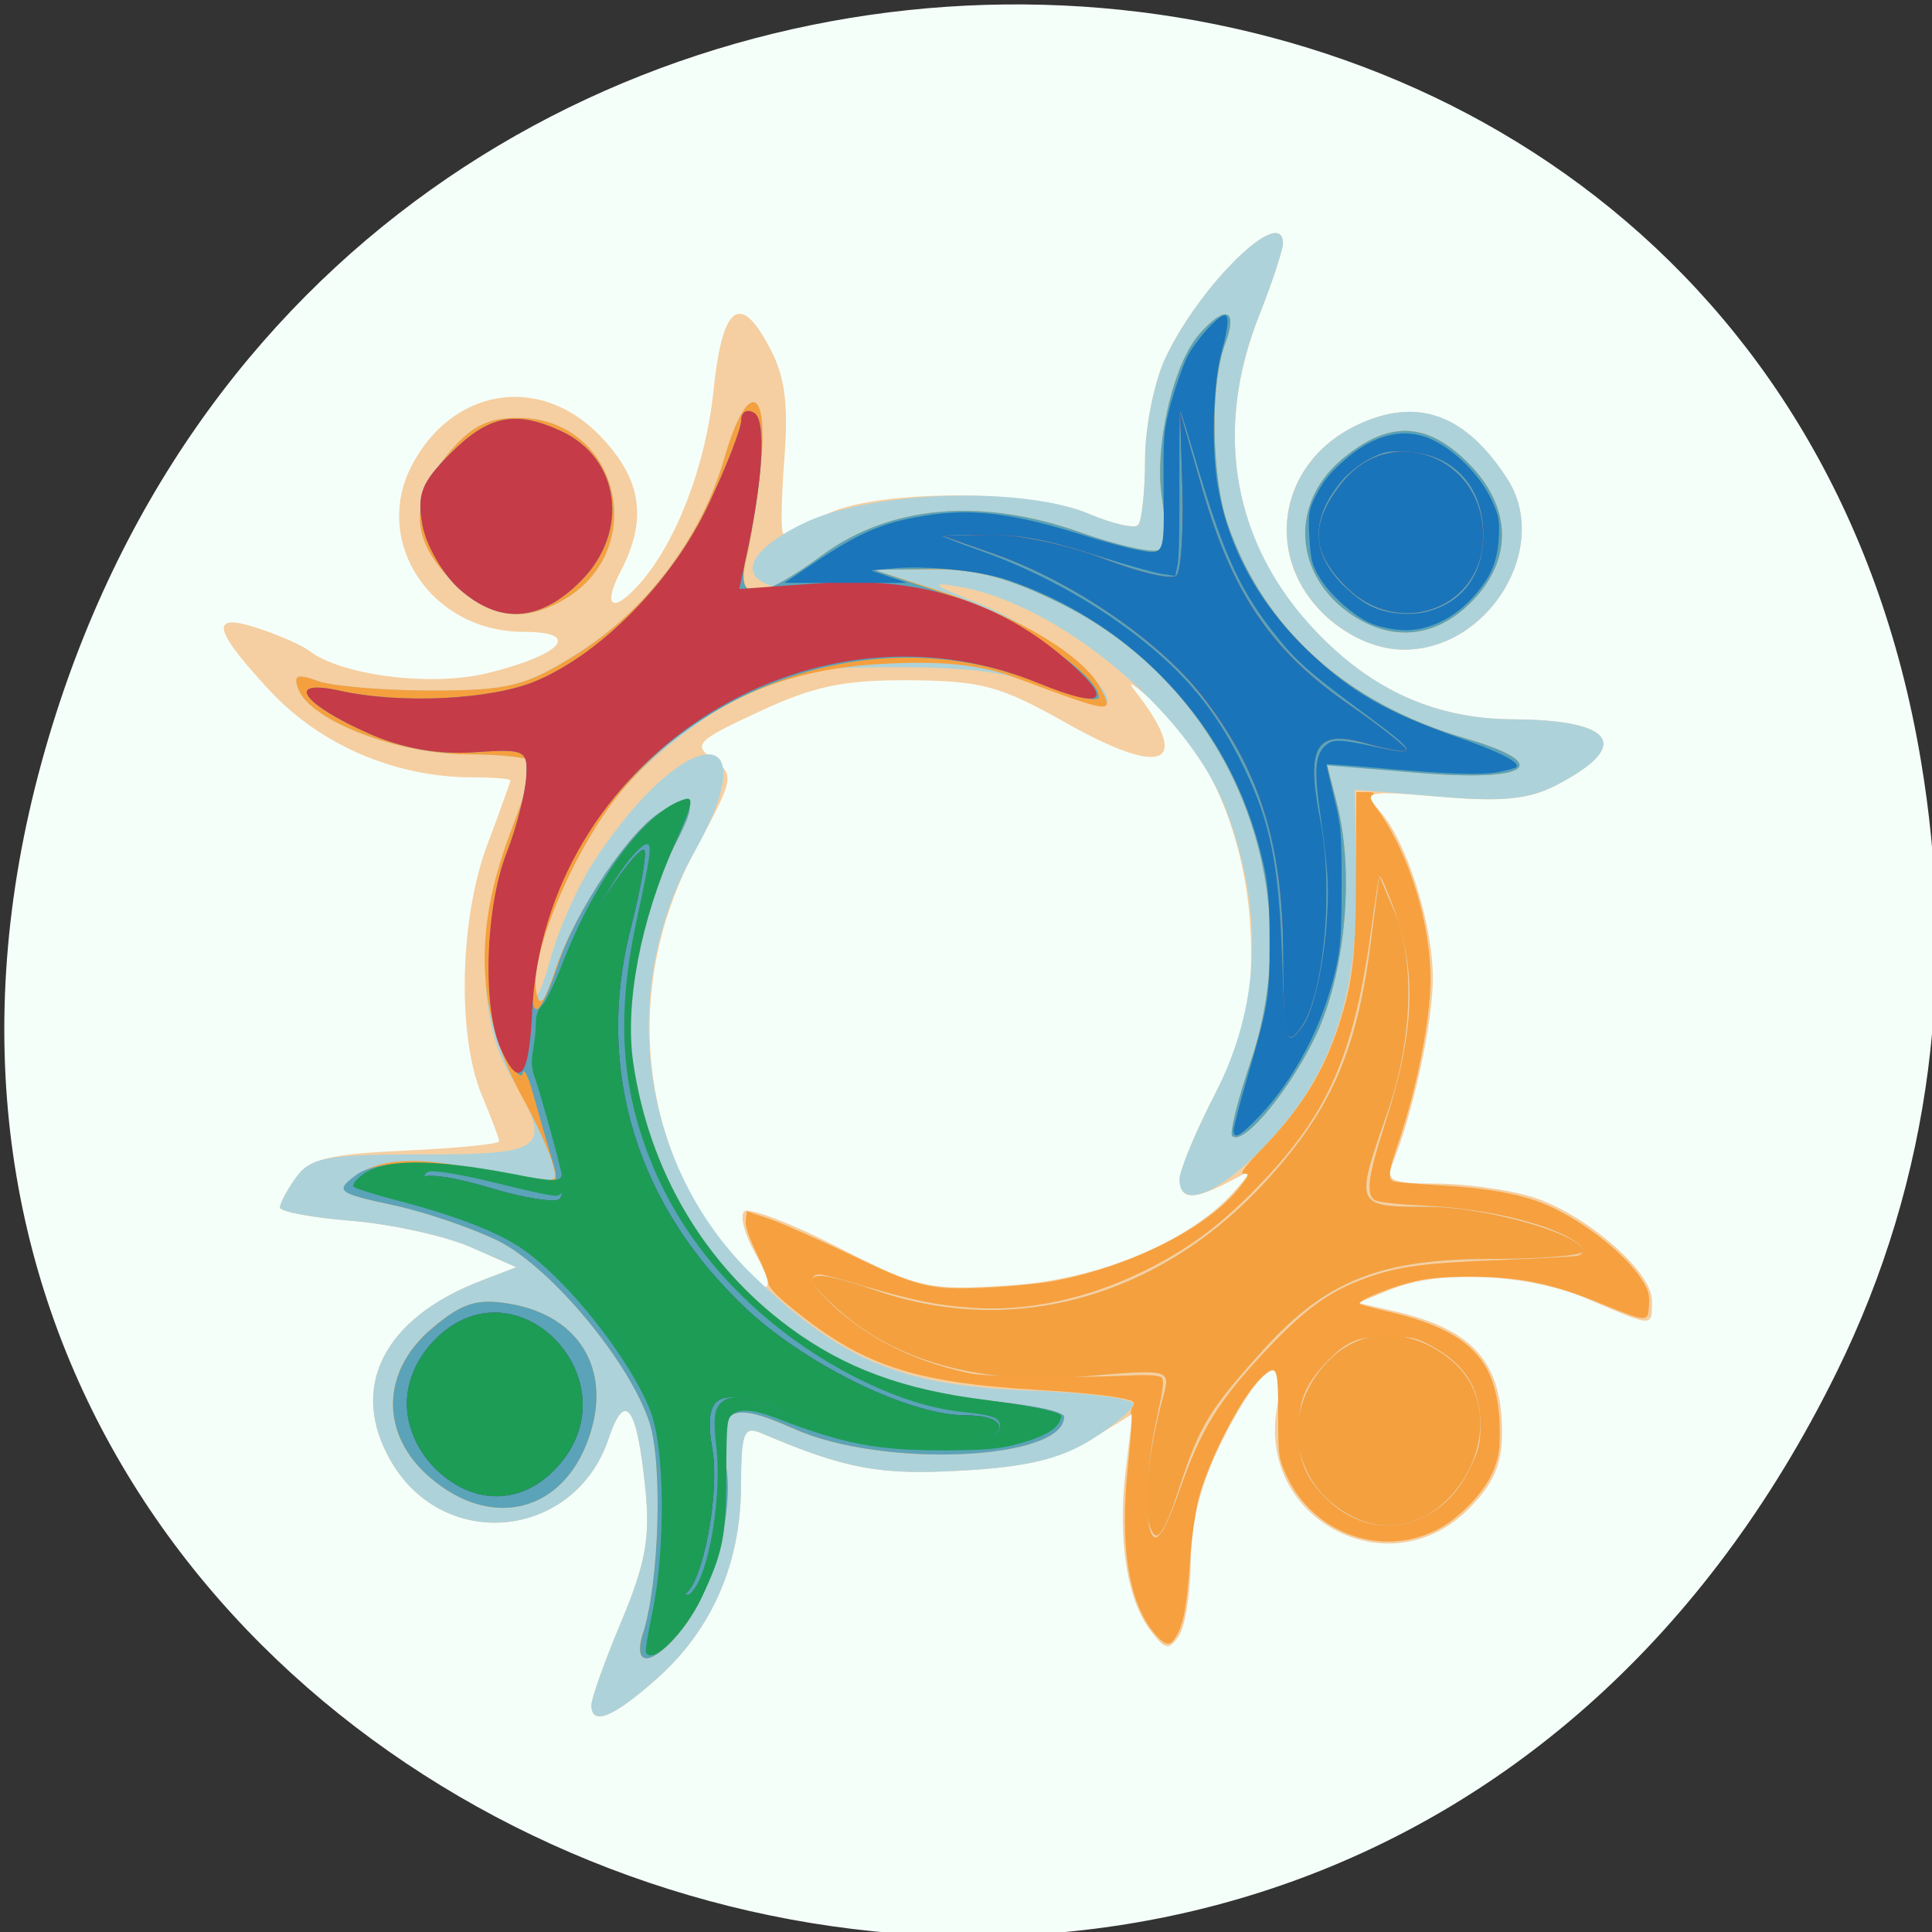 
<svg xmlns="http://www.w3.org/2000/svg" xmlns:xlink="http://www.w3.org/1999/xlink" width="22px" height="22px" viewBox="0 0 22 22" version="1.1">
<rect x="0" y="0" width="22" height="22" fill="#333333" stroke="none"/>
<g id="surface1">
<path style=" stroke:none;fill-rule:nonzero;fill:rgb(100%,100%,0%);fill-opacity:1;" d="M 11.277 8.758 C 11.277 8.789 11.277 8.824 11.281 8.859 L 11.512 8.758 Z M 11.277 8.758 "/>
<path style=" stroke:none;fill-rule:nonzero;fill:rgb(100%,100%,0%);fill-opacity:1;" d="M 16.5 5.262 C 16.5 5.262 16.5 5.262 16.5 5.266 L 17.059 5.262 Z M 16.5 5.262 "/>
<path style=" stroke:none;fill-rule:nonzero;fill:rgb(96.078%,100%,98.039%);fill-opacity:1;" d="M 20.91 15.633 C 14.902 27.828 -2.926 21.031 0.477 8.668 C 3.684 -2.984 19.973 -2.652 21.871 8.645 C 22.27 11 22.016 13.395 20.91 15.633 Z M 20.91 15.633 "/>
<path style=" stroke:none;fill-rule:nonzero;fill:rgb(96.078%,81.176%,63.137%);fill-opacity:1;" d="M 6.734 19.418 C 6.734 19.34 6.887 18.91 7.078 18.457 C 7.352 17.801 7.406 17.504 7.348 16.949 C 7.254 16.008 7.117 15.824 6.93 16.383 C 6.547 17.523 5.066 17.684 4.457 16.648 C 3.965 15.809 4.359 15.012 5.484 14.582 L 5.879 14.43 L 5.355 14.199 C 5.066 14.074 4.461 13.941 4.008 13.902 C 3.559 13.867 3.188 13.797 3.188 13.75 C 3.188 13.699 3.27 13.543 3.375 13.406 C 3.523 13.195 3.758 13.141 4.621 13.102 C 5.203 13.074 5.684 13.027 5.684 12.996 C 5.684 12.965 5.594 12.727 5.484 12.465 C 5.203 11.789 5.234 10.449 5.551 9.613 C 5.695 9.23 5.812 8.902 5.812 8.887 C 5.812 8.867 5.617 8.852 5.379 8.852 C 4.508 8.852 3.656 8.488 3.078 7.871 C 2.41 7.152 2.379 6.965 2.957 7.16 C 3.191 7.238 3.445 7.352 3.52 7.41 C 3.887 7.691 4.895 7.82 5.539 7.668 C 6.402 7.457 6.637 7.195 5.961 7.195 C 4.918 7.195 4.238 6.184 4.684 5.309 C 5.141 4.426 6.125 4.254 6.812 4.941 C 7.305 5.441 7.383 5.902 7.066 6.508 C 6.855 6.918 6.98 6.992 7.289 6.641 C 7.707 6.164 8.039 5.289 8.125 4.445 C 8.227 3.457 8.434 3.312 8.781 3.992 C 8.941 4.301 8.98 4.625 8.93 5.242 C 8.895 5.703 8.891 6.078 8.922 6.078 C 8.953 6.078 9.168 5.98 9.398 5.863 C 9.949 5.574 11.73 5.566 12.402 5.852 C 12.668 5.965 12.918 6.02 12.957 5.98 C 13 5.938 13.039 5.602 13.039 5.23 C 13.039 4.863 13.145 4.344 13.27 4.078 C 13.66 3.246 14.609 2.32 14.609 2.773 C 14.609 2.84 14.488 3.215 14.336 3.598 C 13.812 4.918 14.043 6.199 14.977 7.184 C 15.625 7.863 16.348 8.188 17.238 8.191 C 18.391 8.199 18.582 8.492 17.727 8.938 C 17.414 9.102 17.102 9.133 16.41 9.074 C 15.551 9 15.512 9.012 15.707 9.23 C 16.016 9.57 16.32 10.527 16.316 11.148 C 16.316 11.645 16.09 12.68 15.859 13.246 C 15.777 13.445 15.844 13.477 16.336 13.477 C 16.652 13.477 17.133 13.539 17.406 13.617 C 18.008 13.785 18.812 14.465 18.812 14.809 C 18.812 15.117 18.836 15.117 18.09 14.797 C 17.41 14.504 16.398 14.453 15.836 14.684 L 15.465 14.836 L 15.859 14.926 C 16.773 15.133 17.105 15.508 17.105 16.316 C 17.105 16.672 17.008 16.898 16.723 17.184 C 15.812 18.098 14.305 17.293 14.543 16.023 C 14.672 15.34 14.359 15.523 13.922 16.395 C 13.68 16.879 13.562 17.316 13.559 17.77 C 13.559 18.133 13.496 18.52 13.426 18.625 C 13.312 18.797 13.266 18.789 13.102 18.57 C 12.832 18.219 12.727 17.531 12.816 16.758 L 12.895 16.102 L 12.418 16.395 C 12.074 16.613 11.68 16.707 10.949 16.746 C 10.016 16.801 9.625 16.727 8.668 16.32 C 8.465 16.234 8.441 16.309 8.438 16.93 C 8.434 17.812 8.102 18.566 7.473 19.121 C 6.977 19.562 6.734 19.656 6.734 19.414 Z M 8.602 14.277 C 8.48 14.062 8.422 13.848 8.473 13.793 C 8.523 13.746 9.008 13.926 9.543 14.203 C 10.473 14.676 10.574 14.695 11.492 14.637 C 12.508 14.574 13.551 14.137 14.051 13.57 C 14.277 13.312 14.273 13.309 13.996 13.457 C 13.309 13.82 13.27 13.562 13.84 12.449 C 14.176 11.797 14.25 11.492 14.246 10.812 C 14.242 9.711 13.84 8.648 13.203 8.055 C 12.934 7.805 12.805 7.719 12.922 7.863 C 13.578 8.703 13.266 8.863 12.164 8.246 C 11.391 7.809 11.188 7.754 10.359 7.746 C 9.609 7.742 9.27 7.812 8.648 8.102 C 7.926 8.438 7.887 8.477 8.121 8.648 C 8.367 8.828 8.359 8.859 7.93 9.656 C 7.137 11.113 7.234 12.805 8.188 14.129 C 8.633 14.746 8.93 14.855 8.602 14.277 Z M 15.148 7.062 C 14.375 6.402 14.523 5.281 15.453 4.84 C 16.133 4.516 16.688 4.715 17.164 5.453 C 17.664 6.227 16.957 7.398 15.988 7.398 C 15.711 7.398 15.406 7.277 15.148 7.062 Z M 15.148 7.062 "/>
<path style=" stroke:none;fill-rule:nonzero;fill:rgb(68.235%,82.353%,85.098%);fill-opacity:1;" d="M 6.734 19.418 C 6.734 19.34 6.887 18.91 7.078 18.457 C 7.352 17.801 7.406 17.504 7.348 16.949 C 7.254 16.008 7.117 15.824 6.93 16.383 C 6.547 17.523 5.066 17.684 4.457 16.648 C 3.965 15.809 4.359 15.012 5.484 14.582 L 5.879 14.43 L 5.355 14.199 C 5.066 14.074 4.461 13.941 4.008 13.902 C 3.559 13.867 3.188 13.797 3.188 13.75 C 3.188 13.699 3.273 13.543 3.375 13.402 C 3.535 13.18 3.727 13.145 4.82 13.145 C 6.242 13.145 6.305 13.086 5.797 12.219 C 5.434 11.602 5.438 10.48 5.805 9.5 C 5.953 9.109 6.078 8.742 6.078 8.688 C 6.078 8.633 5.742 8.59 5.328 8.59 C 4.531 8.59 3.535 8.207 3.398 7.848 C 3.336 7.688 3.383 7.668 3.617 7.754 C 3.777 7.812 4.359 7.863 4.906 7.863 C 5.785 7.863 5.977 7.816 6.543 7.461 C 7.359 6.957 7.988 6.125 8.25 5.211 C 8.512 4.312 8.762 4.391 8.656 5.336 C 8.617 5.707 8.547 6.176 8.496 6.375 C 8.426 6.676 8.453 6.738 8.656 6.727 C 8.793 6.723 8.828 6.688 8.734 6.652 C 8.398 6.516 8.594 6.215 9.195 5.938 C 9.973 5.586 11.664 5.539 12.402 5.852 C 12.668 5.965 12.918 6.023 12.961 5.98 C 13 5.938 13.039 5.602 13.039 5.23 C 13.039 4.863 13.145 4.344 13.27 4.078 C 13.66 3.246 14.609 2.32 14.609 2.773 C 14.609 2.84 14.488 3.215 14.336 3.598 C 13.812 4.918 14.043 6.199 14.98 7.184 C 15.625 7.863 16.348 8.188 17.238 8.191 C 18.391 8.199 18.586 8.492 17.727 8.938 C 17.406 9.105 17.105 9.133 16.371 9.07 L 15.426 8.992 L 15.445 10.012 C 15.469 11.344 15.156 12.258 14.422 13.027 C 13.879 13.602 13.43 13.781 13.43 13.43 C 13.43 13.328 13.613 12.891 13.84 12.449 C 14.352 11.445 14.395 10.371 13.961 9.219 C 13.547 8.121 12.074 6.887 10.938 6.684 C 10.562 6.617 10.602 6.656 11.156 6.875 C 11.848 7.152 12.746 7.867 12.594 8.02 C 12.551 8.062 12.262 7.988 11.957 7.852 C 11.543 7.664 11.102 7.598 10.215 7.598 C 9.148 7.598 8.961 7.637 8.328 7.992 C 7.941 8.207 7.395 8.641 7.117 8.961 C 6.602 9.551 6.07 10.742 6.086 11.27 C 6.09 11.43 6.168 11.281 6.262 10.941 C 6.352 10.598 6.582 10.082 6.773 9.793 C 7.797 8.238 8.77 8.168 7.902 9.711 C 7.016 11.293 7.297 13.293 8.582 14.531 C 9.582 15.492 10.262 15.777 11.691 15.832 C 12.359 15.855 12.906 15.926 12.906 15.988 C 12.906 16.047 12.688 16.23 12.426 16.395 C 12.074 16.613 11.684 16.707 10.949 16.746 C 10.016 16.801 9.625 16.727 8.672 16.32 C 8.469 16.234 8.441 16.309 8.438 16.93 C 8.434 17.812 8.102 18.566 7.473 19.121 C 6.977 19.562 6.734 19.656 6.734 19.414 Z M 13.102 17.402 C 13.008 17.176 13.07 16.535 13.25 15.887 C 13.328 15.594 13.32 15.59 12.352 15.672 C 11.227 15.77 10.27 15.523 9.617 14.973 C 9.043 14.484 9.141 14.41 9.984 14.699 C 11.547 15.234 13.203 14.77 14.402 13.465 C 15.156 12.645 15.453 11.977 15.613 10.703 L 15.707 9.977 L 15.875 10.371 C 16.117 10.941 16.086 11.848 15.793 12.684 C 15.426 13.734 15.426 13.742 16.25 13.742 C 16.922 13.742 18.027 14.059 18.027 14.25 C 18.027 14.297 17.539 14.336 16.941 14.336 C 15.715 14.34 15.102 14.586 14.406 15.348 C 13.773 16.047 13.664 16.219 13.426 16.949 C 13.25 17.477 13.172 17.582 13.102 17.402 Z M 15.402 17.27 C 14.68 16.902 14.566 16.023 15.164 15.461 C 15.531 15.117 16.059 15.121 16.5 15.469 C 17.402 16.18 16.426 17.789 15.402 17.27 Z M 15.152 7.062 C 14.375 6.402 14.527 5.281 15.453 4.84 C 16.133 4.516 16.688 4.711 17.164 5.453 C 17.664 6.227 16.957 7.398 15.988 7.398 C 15.711 7.398 15.406 7.277 15.152 7.062 Z M 5.148 6.617 C 4.672 6.141 4.66 5.695 5.102 5.164 C 5.363 4.855 5.551 4.758 5.898 4.758 C 7.062 4.758 7.418 6.293 6.379 6.852 C 5.918 7.098 5.559 7.031 5.148 6.617 Z M 5.148 6.617 "/>
<path style=" stroke:none;fill-rule:nonzero;fill:rgb(96.078%,62.745%,24.314%);fill-opacity:1;" d="M 7.324 18.594 C 7.508 18.004 7.547 16.668 7.395 16.195 C 7.168 15.508 6.289 14.449 5.688 14.137 C 5.398 13.992 4.855 13.805 4.48 13.723 C 3.852 13.59 3.816 13.559 4.043 13.395 C 4.34 13.172 4.848 13.164 5.629 13.363 C 5.953 13.445 6.262 13.469 6.312 13.418 C 6.359 13.363 6.203 12.961 5.961 12.52 C 5.426 11.551 5.379 10.633 5.805 9.5 C 5.953 9.109 6.078 8.742 6.078 8.688 C 6.078 8.633 5.742 8.59 5.332 8.59 C 4.531 8.59 3.535 8.207 3.398 7.848 C 3.336 7.688 3.383 7.668 3.617 7.754 C 3.777 7.812 4.359 7.863 4.906 7.863 C 5.785 7.863 5.977 7.816 6.543 7.465 C 7.359 6.957 7.988 6.125 8.25 5.211 C 8.512 4.312 8.762 4.391 8.66 5.336 C 8.617 5.707 8.547 6.176 8.496 6.375 C 8.379 6.871 8.641 6.852 9.371 6.316 C 10.141 5.754 11.176 5.664 12.301 6.062 C 12.723 6.211 13.125 6.301 13.195 6.262 C 13.262 6.219 13.277 5.957 13.234 5.684 C 13.137 5.113 13.355 4.141 13.66 3.801 C 13.957 3.465 14.098 3.52 13.953 3.91 C 13.777 4.371 13.793 5.414 13.977 5.961 C 14.387 7.156 15.328 8.008 16.68 8.406 C 17.699 8.703 17.43 8.906 16.156 8.801 L 15.113 8.711 L 15.223 9.145 C 15.418 9.906 15.328 10.992 15.02 11.711 C 14.742 12.344 14.16 13.066 14.031 12.934 C 14 12.906 14.094 12.523 14.242 12.086 C 14.922 10.066 14.008 7.844 12.094 6.879 C 11.496 6.582 11.113 6.477 10.617 6.484 L 9.949 6.488 L 10.695 6.727 C 11.594 7.02 12.332 7.461 12.527 7.828 C 12.691 8.133 12.68 8.133 11.59 7.727 C 11.168 7.566 10.723 7.52 10.012 7.562 C 8.816 7.629 7.895 8.074 7.117 8.961 C 6.578 9.578 6.035 10.828 6.105 11.285 C 6.141 11.492 6.195 11.43 6.328 11.031 C 6.555 10.363 7.188 9.43 7.539 9.238 C 7.898 9.047 7.941 9.125 7.711 9.57 C 7.324 10.316 7.094 11.391 7.172 12.055 C 7.418 14.156 9.09 15.77 11.195 15.945 C 11.703 15.988 12.117 16.074 12.117 16.133 C 12.117 16.629 10.055 16.723 9.039 16.27 C 8.309 15.941 8.16 16.027 8.27 16.707 C 8.352 17.234 8.121 18.102 7.773 18.543 C 7.438 18.973 7.195 19 7.32 18.594 Z M 13.102 17.402 C 13.008 17.176 13.07 16.535 13.25 15.887 C 13.328 15.594 13.32 15.59 12.352 15.672 C 11.227 15.77 10.27 15.523 9.617 14.973 C 9.043 14.484 9.141 14.41 9.984 14.699 C 11.547 15.234 13.203 14.77 14.402 13.465 C 15.156 12.645 15.453 11.977 15.613 10.703 L 15.707 9.977 L 15.875 10.371 C 16.117 10.941 16.086 11.848 15.793 12.684 C 15.426 13.734 15.426 13.742 16.25 13.742 C 16.922 13.742 18.027 14.059 18.027 14.25 C 18.027 14.297 17.539 14.336 16.941 14.336 C 15.715 14.34 15.102 14.586 14.406 15.348 C 13.773 16.047 13.664 16.219 13.426 16.949 C 13.25 17.477 13.172 17.582 13.102 17.402 Z M 15.402 17.27 C 14.68 16.902 14.566 16.023 15.164 15.461 C 15.531 15.117 16.059 15.121 16.5 15.469 C 17.402 16.18 16.426 17.789 15.402 17.27 Z M 4.906 16.832 C 4.324 16.344 4.332 15.621 4.918 15.125 C 5.258 14.84 5.43 14.785 5.789 14.844 C 6.637 14.98 7.004 15.66 6.668 16.469 C 6.348 17.238 5.57 17.398 4.906 16.832 Z M 15.5 7.066 C 14.75 6.648 14.645 5.77 15.277 5.234 C 15.809 4.785 16.246 4.797 16.723 5.277 C 17.195 5.754 17.23 6.324 16.812 6.793 C 16.434 7.219 15.957 7.316 15.5 7.066 Z M 5.148 6.617 C 4.672 6.141 4.66 5.699 5.105 5.164 C 5.363 4.855 5.551 4.758 5.898 4.758 C 7.062 4.758 7.418 6.293 6.379 6.852 C 5.918 7.098 5.559 7.031 5.148 6.617 Z M 5.148 6.617 "/>
<path style=" stroke:none;fill-rule:nonzero;fill:rgb(35.686%,63.922%,72.157%);fill-opacity:1;" d="M 7.324 18.594 C 7.508 18.004 7.547 16.668 7.395 16.195 C 7.168 15.508 6.289 14.449 5.688 14.137 C 5.398 13.992 4.855 13.805 4.48 13.723 C 3.84 13.586 3.812 13.562 4.051 13.383 C 4.301 13.191 5.023 13.211 6 13.43 C 6.355 13.508 6.375 13.492 6.285 13.199 C 6.23 13.023 6.141 12.703 6.078 12.484 C 6.02 12.266 5.965 12.148 5.953 12.223 C 5.945 12.293 5.852 12.203 5.75 12.023 C 5.5 11.586 5.512 10.375 5.77 9.711 C 5.883 9.422 5.98 9.035 5.992 8.852 C 6.012 8.539 5.98 8.527 5.398 8.566 C 4.992 8.594 4.586 8.523 4.199 8.352 C 3.441 8.016 3.242 7.73 3.859 7.863 C 4.555 8.02 5.598 7.969 6.105 7.754 C 6.852 7.441 7.66 6.613 8.066 5.75 C 8.273 5.312 8.441 4.879 8.441 4.785 C 8.441 4.688 8.508 4.652 8.59 4.703 C 8.73 4.789 8.691 5.473 8.488 6.379 C 8.379 6.871 8.641 6.852 9.371 6.316 C 10.141 5.754 11.176 5.664 12.301 6.062 C 12.723 6.211 13.125 6.301 13.195 6.262 C 13.262 6.219 13.277 5.961 13.234 5.684 C 13.137 5.113 13.355 4.141 13.66 3.801 C 13.957 3.465 14.098 3.52 13.953 3.91 C 13.777 4.371 13.793 5.414 13.977 5.961 C 14.387 7.16 15.328 8.008 16.68 8.406 C 17.699 8.703 17.43 8.906 16.156 8.801 L 15.113 8.715 L 15.223 9.148 C 15.418 9.906 15.328 10.992 15.02 11.711 C 14.742 12.344 14.16 13.066 14.031 12.934 C 14 12.906 14.094 12.523 14.242 12.09 C 14.922 10.066 14.008 7.844 12.094 6.879 C 11.5 6.582 11.109 6.477 10.617 6.48 L 9.949 6.488 L 10.758 6.762 C 11.527 7.02 12.512 7.68 12.512 7.938 C 12.512 8.004 12.203 7.93 11.82 7.777 C 9.859 6.973 7.477 7.906 6.469 9.875 C 6.199 10.406 5.961 11.492 6.113 11.492 C 6.156 11.492 6.258 11.273 6.348 11 C 6.551 10.371 7.188 9.43 7.539 9.238 C 7.898 9.047 7.941 9.125 7.711 9.57 C 7.324 10.316 7.094 11.391 7.172 12.055 C 7.418 14.156 9.09 15.77 11.195 15.945 C 11.703 15.988 12.117 16.07 12.117 16.133 C 12.117 16.629 10.055 16.723 9.043 16.27 C 8.309 15.941 8.16 16.027 8.27 16.707 C 8.355 17.234 8.121 18.102 7.773 18.543 C 7.438 18.973 7.195 19 7.324 18.594 Z M 4.906 16.832 C 4.328 16.344 4.332 15.621 4.922 15.125 C 5.258 14.84 5.43 14.785 5.789 14.844 C 6.637 14.98 7.004 15.66 6.668 16.469 C 6.348 17.238 5.57 17.398 4.906 16.832 Z M 15.5 7.066 C 14.75 6.648 14.645 5.77 15.277 5.234 C 15.809 4.785 16.246 4.797 16.723 5.277 C 17.195 5.754 17.23 6.324 16.812 6.793 C 16.434 7.219 15.957 7.316 15.5 7.066 Z M 5.23 6.707 C 5.047 6.543 4.859 6.219 4.812 5.984 C 4.746 5.629 4.797 5.496 5.133 5.16 C 5.559 4.734 5.867 4.668 6.383 4.906 C 7.062 5.215 7.176 6.055 6.613 6.617 C 6.148 7.082 5.691 7.113 5.23 6.707 Z M 5.23 6.707 "/>
<path style=" stroke:none;fill-rule:nonzero;fill:rgb(77.255%,23.137%,28.235%);fill-opacity:1;" d="M 7.625 17.117 C 7.578 16.18 7.512 15.922 7.199 15.449 C 6.68 14.652 6.254 14.289 5.363 13.859 C 4.469 13.43 4.613 13.234 5.609 13.535 C 5.965 13.641 6.305 13.695 6.367 13.656 C 6.43 13.617 6.441 13.242 6.395 12.824 C 6.289 11.871 6.508 10.797 6.945 10.129 C 7.129 9.852 7.305 9.648 7.336 9.68 C 7.367 9.711 7.297 10.117 7.18 10.578 C 6.77 12.191 7.258 13.758 8.531 14.934 C 9.227 15.566 10.367 16.117 11 16.117 C 11.488 16.117 11.508 16.344 11.023 16.438 C 10.484 16.539 9.883 16.438 9.004 16.094 C 8.172 15.77 8 15.852 8.113 16.512 C 8.195 17.016 8.004 18.027 7.797 18.156 C 7.734 18.195 7.66 17.727 7.625 17.117 Z M 4.953 16.719 C 4.75 16.516 4.633 16.242 4.633 15.984 C 4.633 15.727 4.75 15.457 4.953 15.254 C 5.887 14.312 7.242 15.742 6.336 16.715 C 5.938 17.145 5.379 17.145 4.953 16.719 Z M 5.703 11.945 C 5.492 11.48 5.523 10.34 5.77 9.711 C 5.883 9.422 5.98 9.035 5.992 8.852 C 6.012 8.539 5.98 8.527 5.398 8.566 C 4.992 8.594 4.586 8.523 4.199 8.352 C 3.441 8.016 3.242 7.73 3.859 7.863 C 4.555 8.02 5.598 7.969 6.105 7.754 C 6.848 7.441 7.66 6.613 8.066 5.75 C 8.273 5.312 8.441 4.879 8.441 4.785 C 8.441 4.688 8.508 4.652 8.59 4.703 C 8.727 4.789 8.688 5.477 8.492 6.359 L 8.418 6.707 L 9.336 6.641 C 10.41 6.562 11.32 6.832 12.055 7.438 C 12.703 7.977 12.617 8.102 11.82 7.777 C 9.191 6.699 6.188 8.656 6.059 11.535 C 6.023 12.281 5.91 12.41 5.703 11.945 Z M 14.613 10.871 C 14.609 9.605 14.34 8.754 13.68 7.914 C 13.191 7.289 12.199 6.613 11.328 6.309 L 10.738 6.102 L 11.285 6.09 C 11.582 6.082 12.16 6.207 12.566 6.363 C 12.973 6.52 13.344 6.605 13.395 6.555 C 13.449 6.504 13.477 6.062 13.465 5.578 L 13.438 4.691 L 13.695 5.586 C 14.035 6.758 14.477 7.406 15.344 8.012 C 15.734 8.281 16.035 8.52 16.012 8.543 C 15.992 8.566 15.789 8.531 15.559 8.465 C 14.98 8.301 14.867 8.492 15.031 9.344 C 15.188 10.137 15.07 11.355 14.805 11.711 C 14.641 11.93 14.617 11.836 14.613 10.871 Z M 5.23 6.707 C 5.047 6.543 4.855 6.219 4.812 5.984 C 4.746 5.629 4.797 5.496 5.133 5.16 C 5.559 4.734 5.867 4.668 6.383 4.906 C 7.062 5.215 7.172 6.055 6.613 6.617 C 6.148 7.082 5.688 7.113 5.23 6.707 Z M 15.328 6.68 C 14.934 6.285 14.918 5.961 15.277 5.504 C 15.828 4.801 16.887 5.195 16.887 6.102 C 16.887 6.926 15.926 7.281 15.328 6.68 Z M 15.328 6.68 "/>
<path style=" stroke:none;fill-rule:nonzero;fill:rgb(10.196%,45.49%,72.941%);fill-opacity:1;" d="M 7.625 17.117 C 7.578 16.18 7.512 15.922 7.199 15.449 C 6.68 14.652 6.254 14.289 5.363 13.859 C 4.469 13.43 4.613 13.234 5.609 13.535 C 5.965 13.641 6.305 13.695 6.367 13.656 C 6.43 13.617 6.441 13.242 6.395 12.824 C 6.289 11.871 6.508 10.797 6.945 10.129 C 7.129 9.852 7.305 9.648 7.336 9.68 C 7.367 9.711 7.297 10.117 7.18 10.578 C 6.77 12.191 7.258 13.758 8.531 14.934 C 9.227 15.566 10.367 16.117 11 16.117 C 11.488 16.117 11.508 16.344 11.023 16.438 C 10.484 16.539 9.883 16.438 9.004 16.094 C 8.172 15.77 8 15.852 8.113 16.512 C 8.195 17.016 8.004 18.027 7.797 18.156 C 7.734 18.195 7.66 17.727 7.625 17.117 Z M 4.953 16.719 C 4.75 16.516 4.633 16.242 4.633 15.984 C 4.633 15.727 4.75 15.457 4.953 15.254 C 5.887 14.312 7.242 15.742 6.336 16.715 C 5.938 17.145 5.379 17.145 4.953 16.719 Z M 14.613 10.871 C 14.609 9.605 14.34 8.754 13.684 7.914 C 13.191 7.289 12.199 6.613 11.328 6.309 L 10.738 6.102 L 11.285 6.09 C 11.586 6.086 12.16 6.207 12.566 6.363 C 12.973 6.52 13.344 6.605 13.395 6.555 C 13.449 6.504 13.477 6.062 13.465 5.578 L 13.438 4.691 L 13.695 5.586 C 14.035 6.762 14.477 7.41 15.344 8.012 C 15.734 8.281 16.035 8.52 16.012 8.543 C 15.992 8.566 15.789 8.531 15.562 8.465 C 14.98 8.301 14.867 8.492 15.035 9.344 C 15.188 10.141 15.074 11.355 14.805 11.711 C 14.641 11.93 14.617 11.836 14.613 10.871 Z M 15.328 6.68 C 14.934 6.285 14.918 5.961 15.277 5.504 C 15.828 4.801 16.887 5.195 16.887 6.102 C 16.887 6.926 15.926 7.281 15.328 6.68 Z M 15.328 6.68 "/>
<path style=" stroke:none;fill-rule:nonzero;fill:rgb(11.373%,61.176%,33.725%);fill-opacity:1;" d="M 7.625 17.117 C 7.578 16.18 7.512 15.922 7.199 15.449 C 6.68 14.652 6.254 14.289 5.363 13.859 C 4.469 13.43 4.613 13.234 5.609 13.535 C 5.965 13.641 6.305 13.695 6.367 13.656 C 6.43 13.617 6.441 13.242 6.395 12.824 C 6.289 11.871 6.508 10.797 6.945 10.129 C 7.129 9.852 7.305 9.648 7.336 9.68 C 7.367 9.711 7.297 10.117 7.18 10.578 C 6.77 12.191 7.258 13.758 8.531 14.934 C 9.227 15.566 10.367 16.117 11 16.117 C 11.488 16.117 11.508 16.344 11.023 16.438 C 10.484 16.539 9.883 16.438 9.004 16.094 C 8.172 15.77 8 15.852 8.113 16.512 C 8.195 17.016 8.004 18.027 7.797 18.156 C 7.734 18.195 7.66 17.727 7.625 17.117 Z M 4.953 16.719 C 4.75 16.516 4.633 16.242 4.633 15.984 C 4.633 15.727 4.75 15.457 4.953 15.254 C 5.887 14.312 7.242 15.742 6.336 16.715 C 5.938 17.145 5.379 17.145 4.953 16.719 Z M 4.953 16.719 "/>
<path style=" stroke:none;fill-rule:nonzero;fill:rgb(11.373%,61.176%,33.725%);fill-opacity:0.988;" d="M 7.355 18.812 C 7.348 18.789 7.379 18.594 7.426 18.375 C 7.582 17.625 7.57 16.492 7.406 16.066 C 7.176 15.477 6.465 14.578 5.949 14.223 C 5.672 14.031 5.188 13.844 4.574 13.684 C 4.293 13.609 4.047 13.535 4.031 13.516 C 4.008 13.496 4.035 13.453 4.109 13.391 C 4.34 13.191 4.902 13.188 5.859 13.371 C 6.281 13.457 6.395 13.457 6.395 13.375 C 6.395 13.324 6.16 12.469 6.09 12.27 C 6.051 12.16 6.047 12.094 6.07 11.961 C 6.086 11.867 6.102 11.73 6.102 11.656 C 6.102 11.559 6.125 11.496 6.18 11.438 C 6.223 11.391 6.328 11.172 6.41 10.957 C 6.781 10.004 7.352 9.234 7.793 9.102 C 7.906 9.066 7.887 9.16 7.688 9.602 C 7.293 10.484 7.113 11.434 7.211 12.102 C 7.391 13.332 8.023 14.402 8.992 15.117 C 9.617 15.578 10.281 15.824 11.227 15.941 C 11.52 15.98 11.84 16.031 11.934 16.059 C 12.098 16.105 12.102 16.109 12.066 16.188 C 12.023 16.289 11.836 16.383 11.535 16.457 C 11.367 16.5 11.156 16.516 10.75 16.516 C 9.988 16.516 9.613 16.445 8.859 16.156 C 8.582 16.047 8.406 16.035 8.328 16.117 C 8.277 16.168 8.273 16.25 8.27 16.793 C 8.27 17.5 8.23 17.68 7.992 18.188 C 7.797 18.598 7.418 18.973 7.355 18.812 Z M 7.93 18.055 C 8.098 17.773 8.211 16.992 8.16 16.504 C 8.117 16.145 8.133 16.027 8.23 15.957 C 8.344 15.875 8.453 15.895 9.016 16.094 C 9.746 16.352 10.078 16.434 10.441 16.457 C 10.938 16.492 11.387 16.387 11.387 16.238 C 11.387 16.145 11.305 16.113 10.957 16.078 C 10.59 16.039 10.18 15.906 9.75 15.688 C 8.66 15.133 7.812 14.238 7.406 13.211 C 7.062 12.34 7.02 11.531 7.258 10.438 C 7.406 9.754 7.426 9.613 7.367 9.613 C 7.277 9.613 6.992 9.992 6.824 10.336 C 6.488 11.012 6.359 11.836 6.426 12.801 C 6.473 13.414 6.453 13.602 6.336 13.617 C 6.297 13.621 6.051 13.57 5.785 13.504 C 5.254 13.371 4.945 13.32 4.875 13.344 C 4.805 13.375 4.824 13.477 4.91 13.547 C 4.953 13.582 5.168 13.707 5.387 13.824 C 6.223 14.27 6.594 14.566 6.98 15.09 C 7.516 15.82 7.562 15.965 7.652 17.145 C 7.73 18.137 7.777 18.305 7.93 18.055 Z M 7.93 18.055 "/>
<path style=" stroke:none;fill-rule:nonzero;fill:rgb(96.078%,62.745%,24.314%);fill-opacity:0.988;" d="M 13.176 18.633 C 12.855 18.289 12.742 17.617 12.848 16.656 C 12.879 16.363 12.895 16.113 12.883 16.102 C 12.871 16.094 12.879 16.055 12.895 16.023 C 12.922 15.977 12.914 15.961 12.871 15.945 C 12.707 15.898 12.359 15.859 11.824 15.828 C 10.379 15.742 9.797 15.543 8.973 14.859 C 8.844 14.754 8.75 14.652 8.75 14.613 C 8.75 14.578 8.691 14.426 8.617 14.273 C 8.527 14.09 8.484 13.961 8.492 13.895 L 8.504 13.793 L 8.75 13.875 C 8.887 13.922 9.285 14.098 9.641 14.266 C 10.445 14.656 10.586 14.691 11.203 14.664 C 11.461 14.652 11.801 14.621 11.961 14.594 C 12.816 14.445 13.719 14.004 14.094 13.547 C 14.227 13.383 14.234 13.363 14.156 13.363 C 14.117 13.363 14.191 13.266 14.363 13.09 C 14.805 12.637 15.07 12.215 15.246 11.672 C 15.406 11.172 15.441 10.887 15.441 9.914 L 15.445 9.02 L 15.559 9.02 C 15.641 9.02 15.66 9.027 15.629 9.051 C 15.59 9.074 15.605 9.109 15.703 9.242 C 16.047 9.727 16.293 10.52 16.289 11.16 C 16.289 11.609 16.133 12.395 15.922 13.016 C 15.812 13.336 15.805 13.41 15.859 13.449 C 15.883 13.461 16.113 13.48 16.371 13.496 C 16.977 13.531 17.355 13.602 17.66 13.742 C 18.07 13.934 18.52 14.289 18.699 14.578 C 18.77 14.684 18.785 14.746 18.777 14.867 C 18.766 15.059 18.762 15.059 18.23 14.844 C 17.672 14.613 17.297 14.539 16.742 14.539 C 16.402 14.539 16.242 14.555 16.051 14.605 C 15.742 14.688 15.426 14.828 15.492 14.852 C 15.52 14.863 15.695 14.91 15.883 14.953 C 16.773 15.176 17.074 15.52 17.078 16.309 C 17.078 16.531 17.062 16.613 16.992 16.777 C 16.887 17.012 16.602 17.301 16.359 17.422 C 15.727 17.738 14.965 17.465 14.656 16.816 C 14.559 16.605 14.555 16.59 14.555 16.109 C 14.555 15.551 14.539 15.516 14.352 15.699 C 14.129 15.914 13.762 16.629 13.648 17.066 C 13.613 17.207 13.566 17.531 13.551 17.781 C 13.516 18.289 13.477 18.492 13.395 18.629 C 13.328 18.746 13.281 18.746 13.176 18.633 Z M 13.254 17.402 C 13.289 17.348 13.371 17.145 13.438 16.953 C 13.672 16.289 13.867 15.969 14.363 15.434 C 14.84 14.918 15.121 14.711 15.551 14.555 C 15.918 14.422 16.223 14.379 17.094 14.348 C 17.551 14.328 17.945 14.309 17.973 14.297 C 18.066 14.262 18.031 14.188 17.887 14.105 C 17.551 13.91 16.879 13.758 16.195 13.727 C 15.867 13.711 15.68 13.688 15.645 13.66 C 15.555 13.586 15.586 13.375 15.754 12.852 C 16.145 11.645 16.148 10.965 15.773 10.094 C 15.746 10.023 15.715 9.973 15.707 9.98 C 15.699 9.988 15.664 10.223 15.625 10.504 C 15.422 12.031 15.125 12.703 14.27 13.566 C 13.871 13.973 13.5 14.242 13.012 14.48 C 12.375 14.793 11.688 14.938 11.055 14.891 C 10.668 14.863 10.414 14.812 9.84 14.645 C 9.598 14.57 9.371 14.512 9.336 14.512 C 9.215 14.512 9.23 14.609 9.379 14.762 C 9.801 15.199 10.355 15.492 11.039 15.637 C 11.242 15.68 12.188 15.695 12.836 15.664 C 13.086 15.652 13.199 15.66 13.227 15.688 C 13.258 15.719 13.246 15.812 13.176 16.133 C 13.031 16.773 13.023 17.508 13.164 17.508 C 13.18 17.508 13.219 17.461 13.258 17.402 Z M 16.211 17.273 C 16.457 17.152 16.621 16.973 16.754 16.688 C 16.84 16.504 16.859 16.43 16.859 16.223 C 16.859 15.809 16.676 15.52 16.273 15.312 C 16.125 15.234 16.066 15.219 15.805 15.219 C 15.449 15.219 15.328 15.273 15.086 15.531 C 14.859 15.777 14.789 15.949 14.789 16.289 C 14.785 16.625 14.863 16.816 15.078 17.039 C 15.398 17.375 15.832 17.465 16.211 17.273 Z M 16.211 17.273 "/>
<path style=" stroke:none;fill-rule:nonzero;fill:rgb(10.196%,45.49%,72.941%);fill-opacity:0.988;" d="M 14.047 12.871 C 14.047 12.84 14.117 12.562 14.207 12.258 C 14.441 11.445 14.457 11.375 14.457 10.73 C 14.457 10.293 14.441 10.086 14.398 9.883 C 14.203 9.004 13.824 8.301 13.211 7.684 C 12.727 7.195 12.117 6.82 11.469 6.602 C 11.168 6.5 10.57 6.441 10.199 6.469 L 9.918 6.496 L 10.121 6.566 L 10.328 6.637 L 8.934 6.637 L 9.293 6.395 C 9.82 6.043 10.102 5.93 10.625 5.859 C 11.113 5.793 11.574 5.855 12.32 6.09 C 12.555 6.164 12.84 6.242 12.953 6.262 C 13.262 6.32 13.258 6.336 13.25 5.57 C 13.246 4.965 13.25 4.902 13.332 4.594 C 13.383 4.414 13.465 4.176 13.52 4.062 C 13.613 3.879 13.871 3.59 13.945 3.59 C 14 3.59 13.984 3.734 13.914 3.996 C 13.816 4.332 13.793 5.043 13.859 5.488 C 13.973 6.227 14.336 6.887 14.93 7.445 C 15.391 7.883 15.812 8.121 16.605 8.398 C 17.09 8.566 17.316 8.684 17.266 8.738 C 17.254 8.746 17.16 8.773 17.055 8.793 C 16.848 8.828 16.48 8.816 15.609 8.738 C 15.34 8.715 15.113 8.699 15.105 8.703 C 15.102 8.707 15.141 8.875 15.188 9.07 C 15.273 9.406 15.277 9.477 15.277 10.09 C 15.277 10.645 15.266 10.793 15.207 11.051 C 15.059 11.684 14.742 12.285 14.344 12.707 C 14.125 12.938 14.047 12.98 14.047 12.871 Z M 14.824 11.699 C 14.945 11.539 15.055 11.086 15.102 10.578 C 15.137 10.129 15.129 9.934 15.031 9.25 C 14.961 8.754 14.977 8.582 15.105 8.48 C 15.188 8.414 15.262 8.418 15.699 8.512 C 16.156 8.609 16.141 8.574 15.531 8.121 C 14.934 7.68 14.766 7.535 14.539 7.25 C 14.137 6.75 13.945 6.344 13.648 5.352 C 13.543 4.992 13.449 4.691 13.441 4.684 C 13.43 4.676 13.43 5.039 13.43 5.488 C 13.434 5.938 13.426 6.359 13.41 6.43 L 13.383 6.559 L 13.23 6.535 C 13.145 6.523 12.855 6.441 12.582 6.355 C 11.902 6.137 11.645 6.086 11.156 6.09 C 10.93 6.09 10.742 6.098 10.734 6.102 C 10.727 6.109 10.906 6.18 11.129 6.258 C 11.852 6.512 12.539 6.898 13.098 7.363 C 13.57 7.754 13.887 8.164 14.164 8.738 C 14.473 9.379 14.566 9.852 14.602 10.977 C 14.633 11.883 14.645 11.93 14.824 11.699 Z M 14.824 11.699 "/>
<path style=" stroke:none;fill-rule:nonzero;fill:rgb(10.196%,45.49%,72.941%);fill-opacity:0.988;" d="M 15.633 7.109 C 15.426 7.027 15.137 6.77 15.016 6.559 C 14.941 6.434 14.922 6.352 14.91 6.117 C 14.895 5.855 14.902 5.812 14.977 5.656 C 15.074 5.465 15.152 5.371 15.367 5.191 C 15.711 4.914 16.062 4.859 16.379 5.043 C 16.629 5.184 16.867 5.441 16.984 5.691 C 17.07 5.875 17.078 5.926 17.066 6.137 C 17.047 6.414 16.969 6.59 16.754 6.82 C 16.543 7.047 16.266 7.176 16.008 7.176 C 15.887 7.176 15.734 7.145 15.633 7.109 Z M 16.398 6.914 C 16.715 6.777 16.891 6.48 16.891 6.09 C 16.891 5.547 16.559 5.176 16.035 5.145 C 15.82 5.133 15.77 5.137 15.609 5.219 C 15.512 5.266 15.375 5.371 15.305 5.445 C 14.91 5.898 14.918 6.32 15.34 6.707 C 15.527 6.879 15.664 6.949 15.871 6.98 C 16.078 7.004 16.23 6.988 16.398 6.914 Z M 16.398 6.914 "/>
</g>
</svg>
